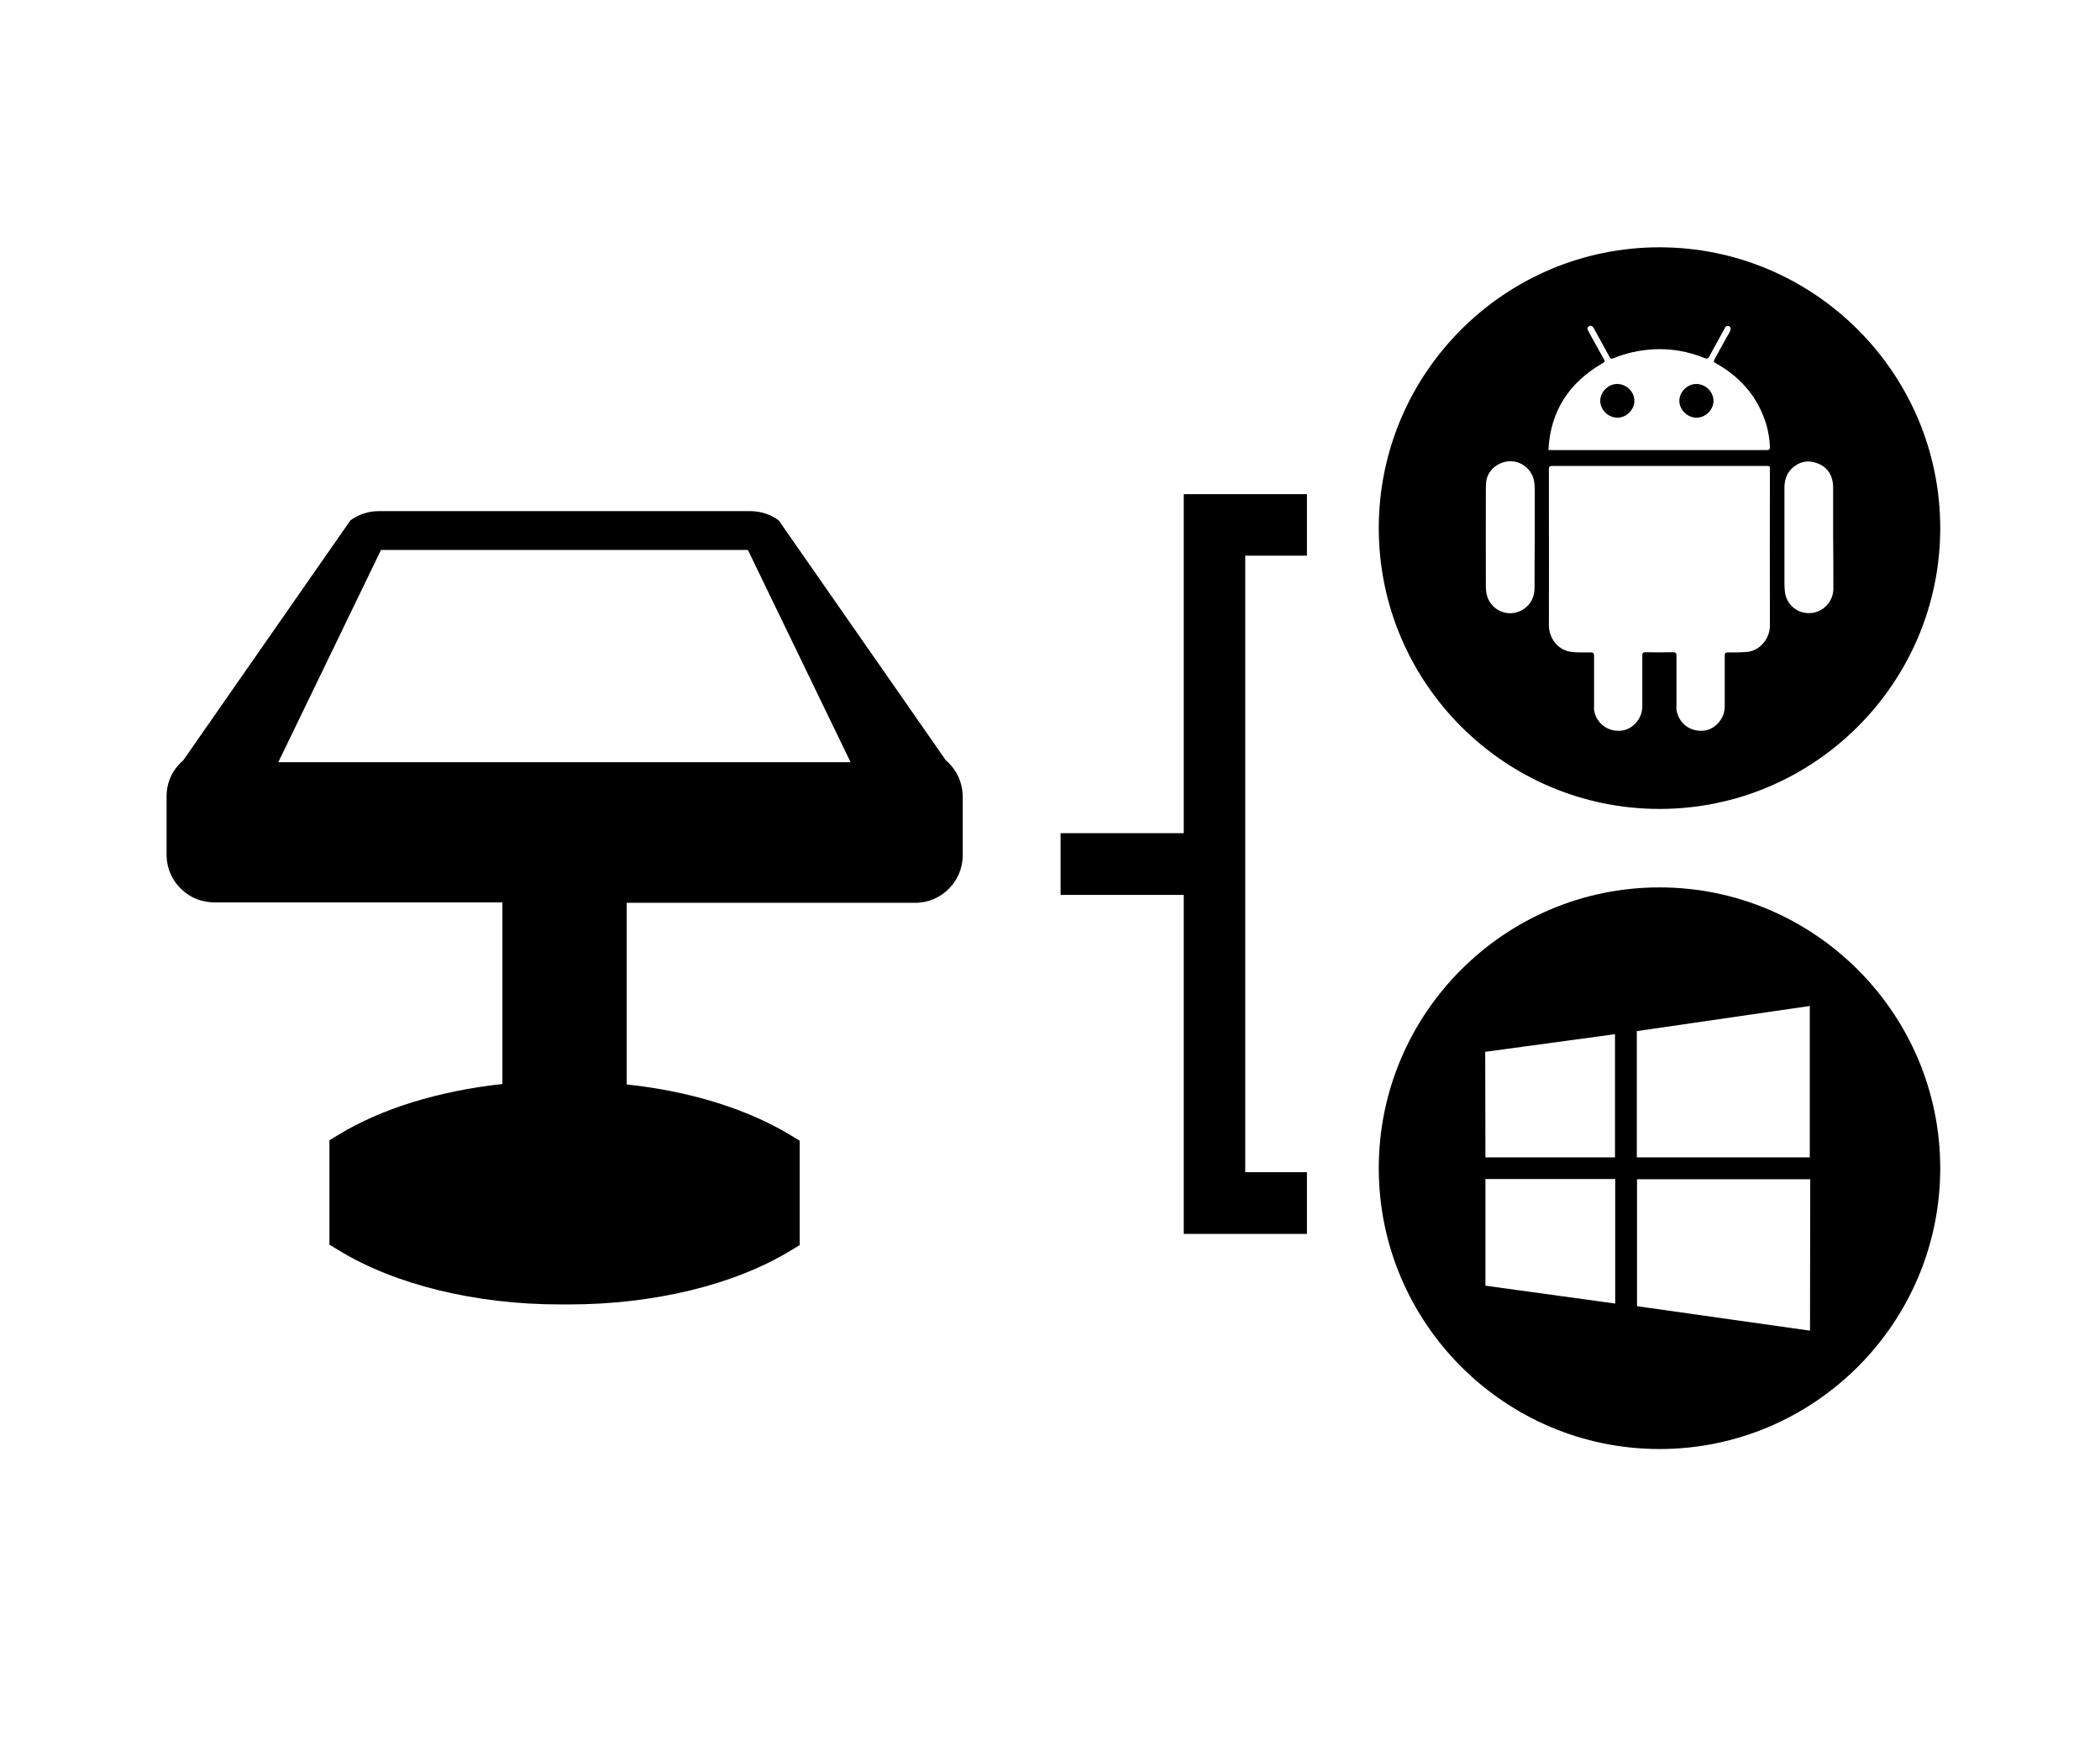 <?xml version="1.0" encoding="utf-8"?>
<!-- Generator: Adobe Illustrator 18.0.0, SVG Export Plug-In . SVG Version: 6.00 Build 0)  -->
<!DOCTYPE svg PUBLIC "-//W3C//DTD SVG 1.1//EN" "http://www.w3.org/Graphics/SVG/1.1/DTD/svg11.dtd">
<svg version="1.1" id="Layer_1" xmlns="http://www.w3.org/2000/svg" xmlns:xlink="http://www.w3.org/1999/xlink" x="0px" y="0px"
	 viewBox="-174 0 953 792" enable-background="new -174 0 953 792" xml:space="preserve">
<path d="M255.2,344.9l-75.8-108.8c-3.6-2.7-8.2-4.2-12.8-4.2H65.4h-8.3H-2.2c-4.6,0-9.2,1.5-12.8,4.2l-75.8,108.8
	c-2.7,2.3-7.6,7.6-7.6,16.4v26.5c0,7.1,3.4,13.3,8.7,17.3c0.8,0.6,1.7,1.2,2.6,1.7c0.9,0.5,1.9,0.9,2.9,1.3c2.3,0.8,4.8,1.3,7.4,1.3
	l0,0H54v82.4c-28.6,3.1-54.9,11.1-74.5,23.1l-4,2.4v2.9v41.6v2.9l4,2.4C5,582.8,41.7,591.8,80.1,591.8c0.7,0,1.4,0,2.1,0
	c0.7,0,1.4,0,2.1,0c38.4,0,75.1-8.9,100.6-24.5l4-2.4v-2.9v-41.6v-2.9l-4-2.4c-19.7-12-46-20.1-74.5-23.1v-82.4h130.9
	c11.9,0,21.6-9.7,21.6-21.6v-26.5C262.8,352.5,257.9,347.2,255.2,344.9z M-47.7,345.8l46.6-96.3h51.3h22.1h93.1l46.6,96.3H-47.7z"/>
<g>
	<path d="M595.9,189.5c4.1,0,7.7-3.6,7.7-7.6c0-4.1-3.5-7.6-7.7-7.7c-4.1-0.1-7.9,3.7-7.8,7.8C588.2,186,591.8,189.5,595.9,189.5z"
		/>
	<path d="M560,189.5c4.1,0,7.7-3.6,7.7-7.6c0-4.1-3.5-7.6-7.7-7.7c-4.1-0.1-7.9,3.7-7.8,7.8C552.3,186,555.9,189.5,560,189.5z"/>
	<path d="M579.1,112.2c-70.3,0-127.4,57.2-127.4,127.4s57.2,127.4,127.4,127.4s127.4-57.2,127.4-127.4S649.3,112.2,579.1,112.2z
		 M522.4,266.6c0,4-1.5,7.4-4.9,9.7c-6.8,4.6-15.8,0.5-17-7.5c-0.1-0.9-0.2-1.9-0.2-2.8c0-15.1-0.1-30.2,0-45.4
		c0-4.8,2.2-8.4,6.7-10.4c6.7-3,14.4,1.4,15.3,8.8c0.1,1.2,0.2,2.4,0.2,3.5c0,7.1,0,14.2,0,21.3C522.4,251.4,522.4,259,522.4,266.6z
		 M552.9,165c1.6-0.9,1.6-0.9,0.7-2.5c-2.2-4-4.4-8-6.6-11.9c-0.1-0.3-0.3-0.5-0.4-0.8c-0.4-0.8-0.2-1.5,0.6-1.8
		c0.7-0.4,1.4-0.2,1.9,0.6c0.9,1.6,1.8,3.3,2.7,4.9c1.5,2.8,3.1,5.6,4.6,8.4c0.5,0.9,0.9,1,1.9,0.6c5.6-2.3,11.5-3.6,17.6-4
		c8.3-0.5,16.2,0.9,23.8,4c1.1,0.4,1.5,0.1,2-0.8c2.3-4.2,4.6-8.4,6.9-12.6c0.2-0.4,0.5-1,0.9-1.1c0.4-0.2,1.2-0.1,1.5,0.2
		c0.3,0.3,0.5,1.1,0.3,1.6c-0.4,1.1-1,2-1.6,3c-1.8,3.3-3.6,6.5-5.4,9.8c-0.8,1.5-0.8,1.5,0.7,2.4c9.9,5.6,17.3,13.5,21.4,24.2
		c1.7,4.3,2.6,8.8,2.8,13.5c0,1.1-0.2,1.5-1.4,1.5c-32.6,0-65.2,0-97.8,0c-0.4,0-0.7,0-1.3-0.1C529.6,186.4,538.1,173.7,552.9,165z
		 M618.4,295.8c-2.7,0.2-5.5,0.2-8.3,0.2c-1.1,0-1.4,0.4-1.4,1.4c0,7.7,0,15.5,0,23.2c0,5.5-4.5,10.5-9.6,10.9
		c-6.9,0.6-11.5-4.1-12.3-9.5c-0.1-0.5,0-1.1,0-1.7c0-7.6,0-15.1,0-22.7c0-1.3-0.3-1.7-1.6-1.7c-4.2,0.1-8.3,0.1-12.5,0
		c-1.1,0-1.4,0.4-1.4,1.5c0,7.7,0,15.4,0,23.1c0,5.6-4.4,10.5-9.6,11c-6.9,0.6-11.5-4.1-12.3-9.4c-0.1-0.5,0-1.1,0-1.7
		c0-7.6,0-15.2,0-22.8c0-1.2-0.3-1.6-1.6-1.6c-3,0-6.2,0.1-9.1-0.3c-5.9-0.9-9.8-6.3-9.8-12.1c0.1-18,0-35.9,0-53.9
		c0-5.6,0-11.2,0-16.8c0-1.2,0.4-1.5,1.5-1.5c16.2,0,32.5,0,48.7,0c16.1,0,32.3,0,48.4,0c1.7,0,1.7,0,1.7,1.7
		c0,23.5-0.1,47.1,0,70.6C629.3,289.7,624.5,295.5,618.4,295.8z M658,267c0,5.1-3.4,9.5-8.3,10.8c-6.6,1.7-13-2.7-13.7-9.4
		c-0.1-1.1-0.2-2.3-0.2-3.4c0-14.6,0-29.2,0-43.8c0-3.4,1-6.5,3.5-8.8c3.3-3,7.1-3.8,11.2-2.3c4.1,1.4,6.5,4.4,7.2,8.6
		c0.2,1,0.2,2,0.2,3c0,7.4,0,14.8,0,22.2C658,251.5,658,259.3,658,267z"/>
</g>
<path d="M579.1,402.6c-70.3,0-127.4,57.2-127.4,127.4s57.2,127.4,127.4,127.4c70.3,0,127.4-57.2,127.4-127.4
	S649.3,402.6,579.1,402.6z M568.8,467.8l78.5-11.4v68.7h-78.5V467.8z M559,591.4l-58.9-8.1l0-48.4H559V591.4z M559,525.1h-58.9
	l-0.1-47.9l58.9-8V525.1z M647.4,603.7l-78.5-11.1V535h78.6L647.4,603.7z"/>
<g>
	<path d="M419.1,252.1v-27.9h-55.9V378h-55.9v28h55.9v153.8h55.9v-28h-28V405.9v-28V252.1H419.1z"/>
</g>
</svg>
